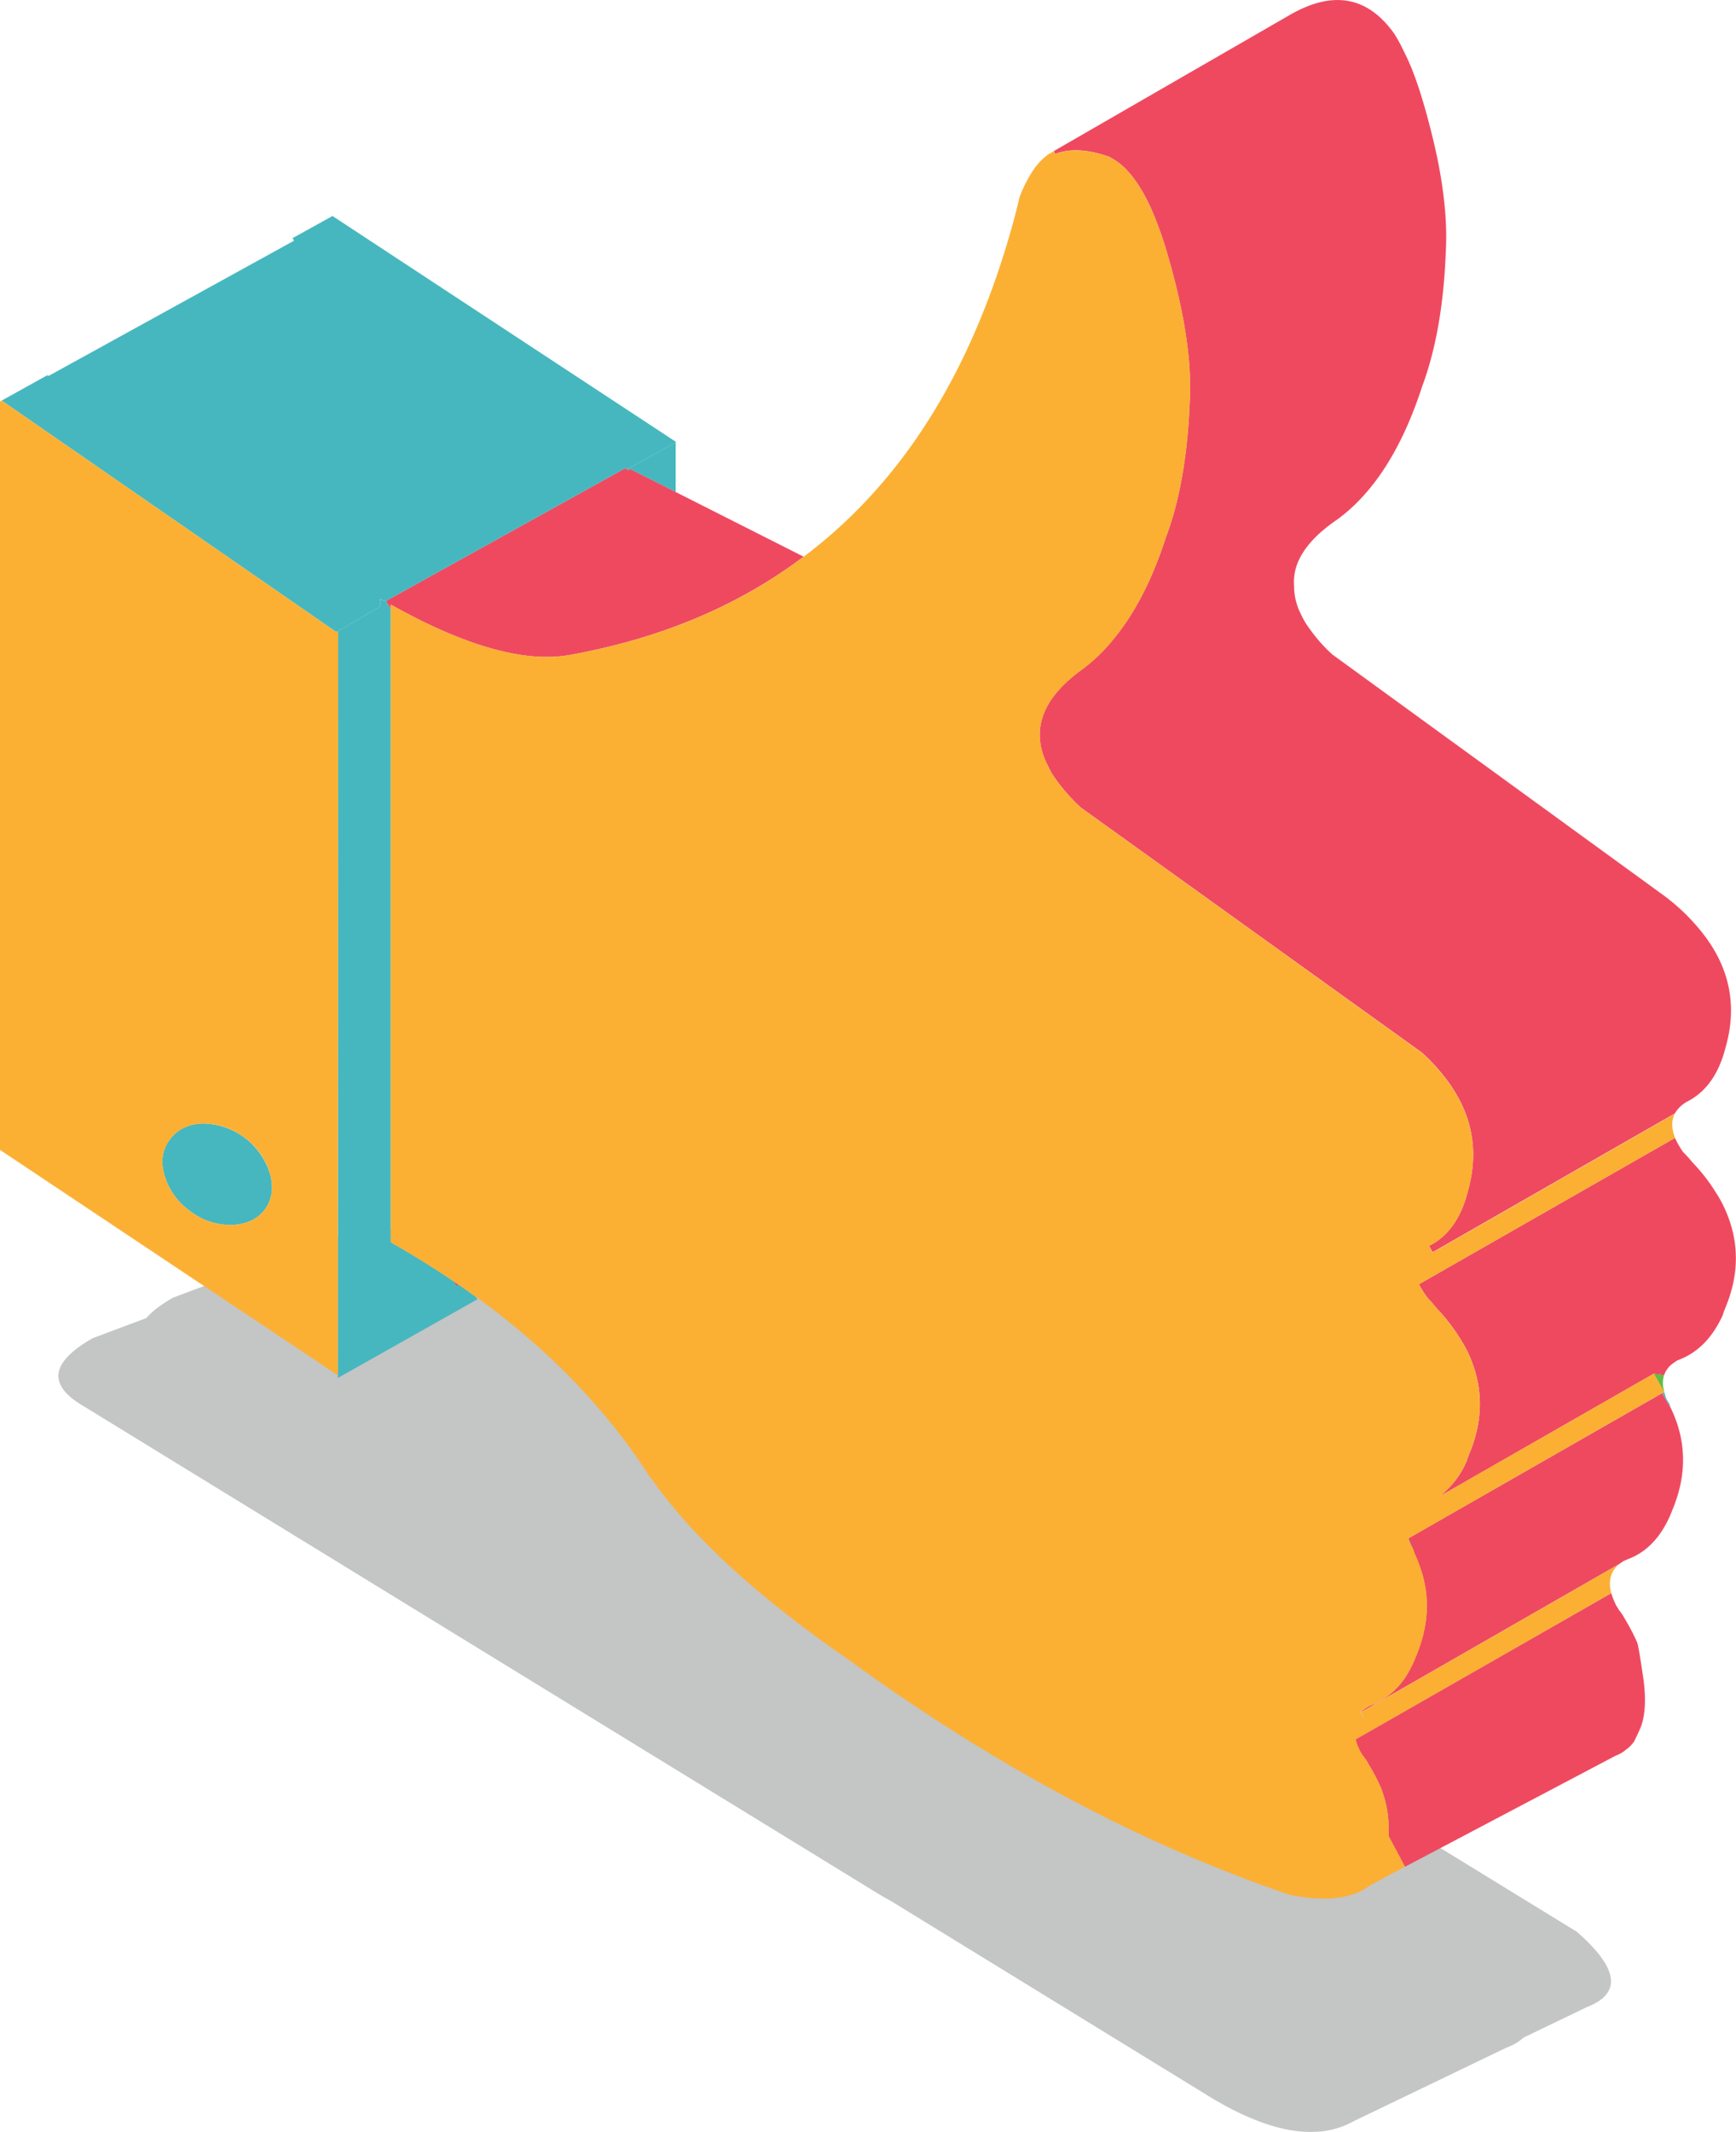 <svg xmlns="http://www.w3.org/2000/svg" viewBox="0 0 666.07 817.64"><defs><style>.cls-1{opacity:0.25;}.cls-2{fill:#131718;}.cls-3{fill:#64bc46;}.cls-4{fill:#46b7bf;}.cls-5{fill:#ef4960;}.cls-6{fill:#fbb034;}</style></defs><title>thumbs-up</title><g id="Layer_2" data-name="Layer 2"><g id="thumbs-up"><g class="cls-1"><g id="Layer2_0_FILL" data-name="Layer2 0 FILL"><path class="cls-2" d="M317.06,564.22a68.91,68.91,0,0,0-17.47-10.54L190.52,486.75q-28-23-65.9-10.92l-58.2,21.84q-7,4-10.28,7.84l-20.55,7.7Q11.42,527,31.6,539L336.2,725.83c2,1.22,3.89,2.33,5.79,3.34L462.75,803.3q35.46,22,56.52,10.28L578,785.31a19.63,19.63,0,0,0,6.56-3.85l24.28-11.69q20.29-7.85-3.86-28.91Z"/></g></g><path class="cls-3" d="M638.11,531.71a10.18,10.18,0,0,1,.38-4.36l-4-.52,4,7.07a.86.86,0,0,0,0-.39c-.17-.68-.3-1.28-.38-1.8M522,656.72h.13v-.13l-.13.13m19.14-64.24c.35.6.73,1.24,1.16,1.93L540.34,590A20.5,20.5,0,0,0,541.11,592.48Z"/><path class="cls-4" d="M638.62,534l-.9.25,3.47,6a14.36,14.36,0,0,1-.64-1.8c-.43-.68-.81-1.32-1.16-1.92a16.82,16.82,0,0,1-.77-2.57M259.25,188.7v-19l-18,9.89h-1.42l1.42.77.38-.51,17.6,8.86M129.5,242.14l.25.26-.12,285.08v1l53.57-30.19-.64-.9c-2.16-1.58-4.38-3.16-6.69-4.75l-.77.51-.77-1.54q-11.58-7.85-24.41-15.16V233.54l-1.79-3.09-.26.13-1.67-.64-.52.26.26.25-.13,2.19-16.31,9.5m-110.74-98-.52-.25v.64l.52-.39M103.55,450A27.31,27.31,0,0,0,77.6,430.87q-8.1.38-12.34,6-4.5,5.91-2.18,13.88A25.88,25.88,0,0,0,73,464.53a25,25,0,0,0,15.93,5.26q8.35-.26,12.72-5.91Q105.87,458,103.55,450Z"/><path class="cls-5" d="M522.61,673a19.49,19.49,0,0,1,2.44,3.6,74.28,74.28,0,0,1,4.89,9.38c.34,1,.68,2,1,3a43.07,43.07,0,0,1,1.8,15.16l6.3,11.82L620,673.29a11,11,0,0,0,3.6-2.06,13.24,13.24,0,0,0,2.57-2.31,10,10,0,0,0,.9-1.16l.38-.9q.7-1.26,1.93-4.11a5.25,5.25,0,0,1,.26-.64q2.45-6.81.9-18.24-1.8-12.21-2.31-13.75a75,75,0,0,0-4.89-9.38,19.76,19.76,0,0,0-2.44-3.59,1.77,1.77,0,0,0-.51-.9A28,28,0,0,1,618.2,611L520,667.12a26.72,26.72,0,0,0,2.06,5,1.86,1.86,0,0,1,.51.9m19.66-78.62a16.15,16.15,0,0,0,.64,1.8,35.1,35.1,0,0,1,1.67,4.11q6.27,16.74-1.15,34.56-4.77,12.57-14,17.47A17.92,17.92,0,0,1,526,654a14.75,14.75,0,0,0-3.85,2.57v.13l99-56.79c.54-.35,1.09-.74,1.67-1.15.45-.2.93-.41,1.41-.65q11.82-4.23,17.48-19.14,8.34-20-.52-38.67l-3.47-6L540.34,590l1.93,4.37M175.1,493.17l.77-.51-1.54-1,.77,1.54m369.35-.64a34.76,34.76,0,0,0,3.22,5.14q1.92,2.06,3.59,4.11a68.38,68.38,0,0,1,5.53,6.55,58.75,58.75,0,0,1,3.34,4.88,47.4,47.4,0,0,1,4.49,8.74q6.81,17.47-1,35.84a27.15,27.15,0,0,0-.9,2.57A34,34,0,0,1,552.16,574l82.35-47.15,4,.52a9,9,0,0,1,3.6-4.63l.51-.38h0l1-.65,1-.38q10.53-4.24,16.32-16.83c.25-.86.55-1.71.89-2.57q7.85-18.37,1-35.84a46.77,46.77,0,0,0-4.49-8.74,67.48,67.48,0,0,0-8.87-11.43,53.15,53.15,0,0,0-3.72-4.11,33.44,33.44,0,0,1-3.09-5.4l-98.28,56.14M241.65,179.84l-.38.51-1.42-.77-91.72,50.87,1.79,3.09v-1.67q43,24.1,69,19.27,51.95-9.42,89.42-37.64l-49.08-24.8-17.6-8.86m185-119.09q8.44,4.64,15.16,19.65a142.09,142.09,0,0,1,6.29,17.73q9.64,33.27,8.35,55.88-.92,24.42-6.16,43-1.34,4.74-3,9.12-8,24.75-20.68,39.7a65.07,65.07,0,0,1-10.28,10,2.12,2.12,0,0,1-.26.26q-21.72,15.15-15.93,33.14a31,31,0,0,0,1.67,4c.49,1,1,2.07,1.54,3.08a67.12,67.12,0,0,0,11.44,13.49l130.78,93.91a72.72,72.72,0,0,1,8.61,9.25,56.31,56.31,0,0,1,4.11,5.91q10.68,17.55,4.88,38-3.86,15.41-14.9,20.94l1.41,2.44,92.88-53.19a12.68,12.68,0,0,1,4.63-4.5q11-5.52,14.9-20.94,6.81-24-9-43.93a77.85,77.85,0,0,0-14.39-14L511.18,251a60,60,0,0,1-8.74-9.89,30.26,30.26,0,0,1-3.46-5.91,21.24,21.24,0,0,1-1.55-4,21.64,21.64,0,0,1-.9-6.42q-1.15-13.47,16.58-25.56,20.92-15.31,32.5-50.88,8-21.45,9.12-52,.82-14.6-2.83-33.53-1.32-6.73-3.21-14-1.05-4.15-2.31-8.48-2.19-7.57-4.62-13.75-1.47-3.62-3.09-6.81A61.75,61.75,0,0,0,535,13Q519.62-8.72,494.61,5.89l-90.19,52,.39,1.16q8.52-3.28,20.94,1.15C426.06,60.42,426.36,60.59,426.65,60.75Z"/><path class="cls-4" d="M522.1,656.72H522l1.54,2.56-1.41-2.56M127.57,82.84l-15.29,8.48.52,1-94,51.77-.52.39v-.64L.64,153.63,129,242.4l.52-.26,16.31-9.5.13-2.19-.26-.25.26-.39.26.13,1.67.64.26-.13,91.72-50.87h1.42l18-9.89v-.26Z"/><path class="cls-6" d="M441.81,80.4q-6.72-15-15.16-19.65c-.29-.16-.59-.33-.9-.52q-12.42-4.42-20.94-1.15l-.39-1.16-2.05,1.16a24,24,0,0,0-6,6.29,47.84,47.84,0,0,0-5.27,10.53q-1.19,5.19-2.57,10.15-23.64,85.08-80.16,127.45-37.49,28.23-89.42,37.64-25.95,4.83-69-19.27v244.6q12.83,7.32,24.41,15.16l1.54,1c2.31,1.59,4.53,3.17,6.69,4.75l1,.65q41.26,30.13,65.78,68.47l.51.51q23.29,33.27,74.77,68.86,85.14,62,170.22,90.83l.65.13a63.61,63.61,0,0,0,11.05,1.28,35.26,35.26,0,0,0,12.71-1.67,23.6,23.6,0,0,0,6.56-3.46l13.23-7.07-6.3-11.82A43.07,43.07,0,0,0,531,689c-.34-.94-.68-1.93-1-3a74.28,74.28,0,0,0-4.89-9.38,19.49,19.49,0,0,0-2.44-3.6,1.86,1.86,0,0,0-.51-.9,26.72,26.72,0,0,1-2.06-5L618.2,611q-1.83-7,2.95-11.05l-99,56.79,1.41,2.56L522,656.72l.13-.13A14.75,14.75,0,0,1,526,654a17.92,17.92,0,0,0,3.47-1.67q9.24-4.9,14-17.47,7.41-17.82,1.15-34.56a35.1,35.1,0,0,0-1.67-4.11,16.15,16.15,0,0,1-.64-1.8c-.43-.69-.81-1.33-1.16-1.93a20.5,20.5,0,0,1-.77-2.44l97.38-55.76.9-.25-.13-.13-4-7.07L552.16,574a34,34,0,0,0,10.54-13.62,27.15,27.15,0,0,1,.9-2.57q7.83-18.36,1-35.84a47.4,47.4,0,0,0-4.49-8.74,58.75,58.75,0,0,0-3.34-4.88,68.38,68.38,0,0,0-5.53-6.55q-1.66-2.05-3.59-4.11a34.76,34.76,0,0,1-3.22-5.14l98.28-56.14q-2.15-5.31-.13-9.25l-92.88,53.19-1.41-2.44q11-5.53,14.9-20.94,5.81-20.47-4.88-38a56.31,56.31,0,0,0-4.11-5.91,72.72,72.72,0,0,0-8.61-9.25L414.83,309.85a67.12,67.12,0,0,1-11.44-13.49c-.54-1-1.05-2-1.54-3.08a31,31,0,0,1-1.67-4q-5.79-18,15.93-33.14a2.12,2.12,0,0,0,.26-.26,65.07,65.07,0,0,0,10.28-10q12.64-15,20.68-39.7,1.62-4.38,3-9.12,5.23-18.62,6.16-43,1.29-22.6-8.35-55.88a142.09,142.09,0,0,0-6.29-17.73M.64,153.63,0,154V441l129.63,86.46.12-285.08-.25-.26-.52.26L.64,153.63M93.78,436.26A26.09,26.09,0,0,1,103.55,450q2.31,8-1.93,13.87-4.37,5.65-12.72,5.91A25,25,0,0,1,73,464.53a25.88,25.88,0,0,1-9.89-13.75q-2.31-8,2.18-13.88,4.24-5.64,12.34-6A26.27,26.27,0,0,1,93.78,436.26Z"/></g></g></svg>